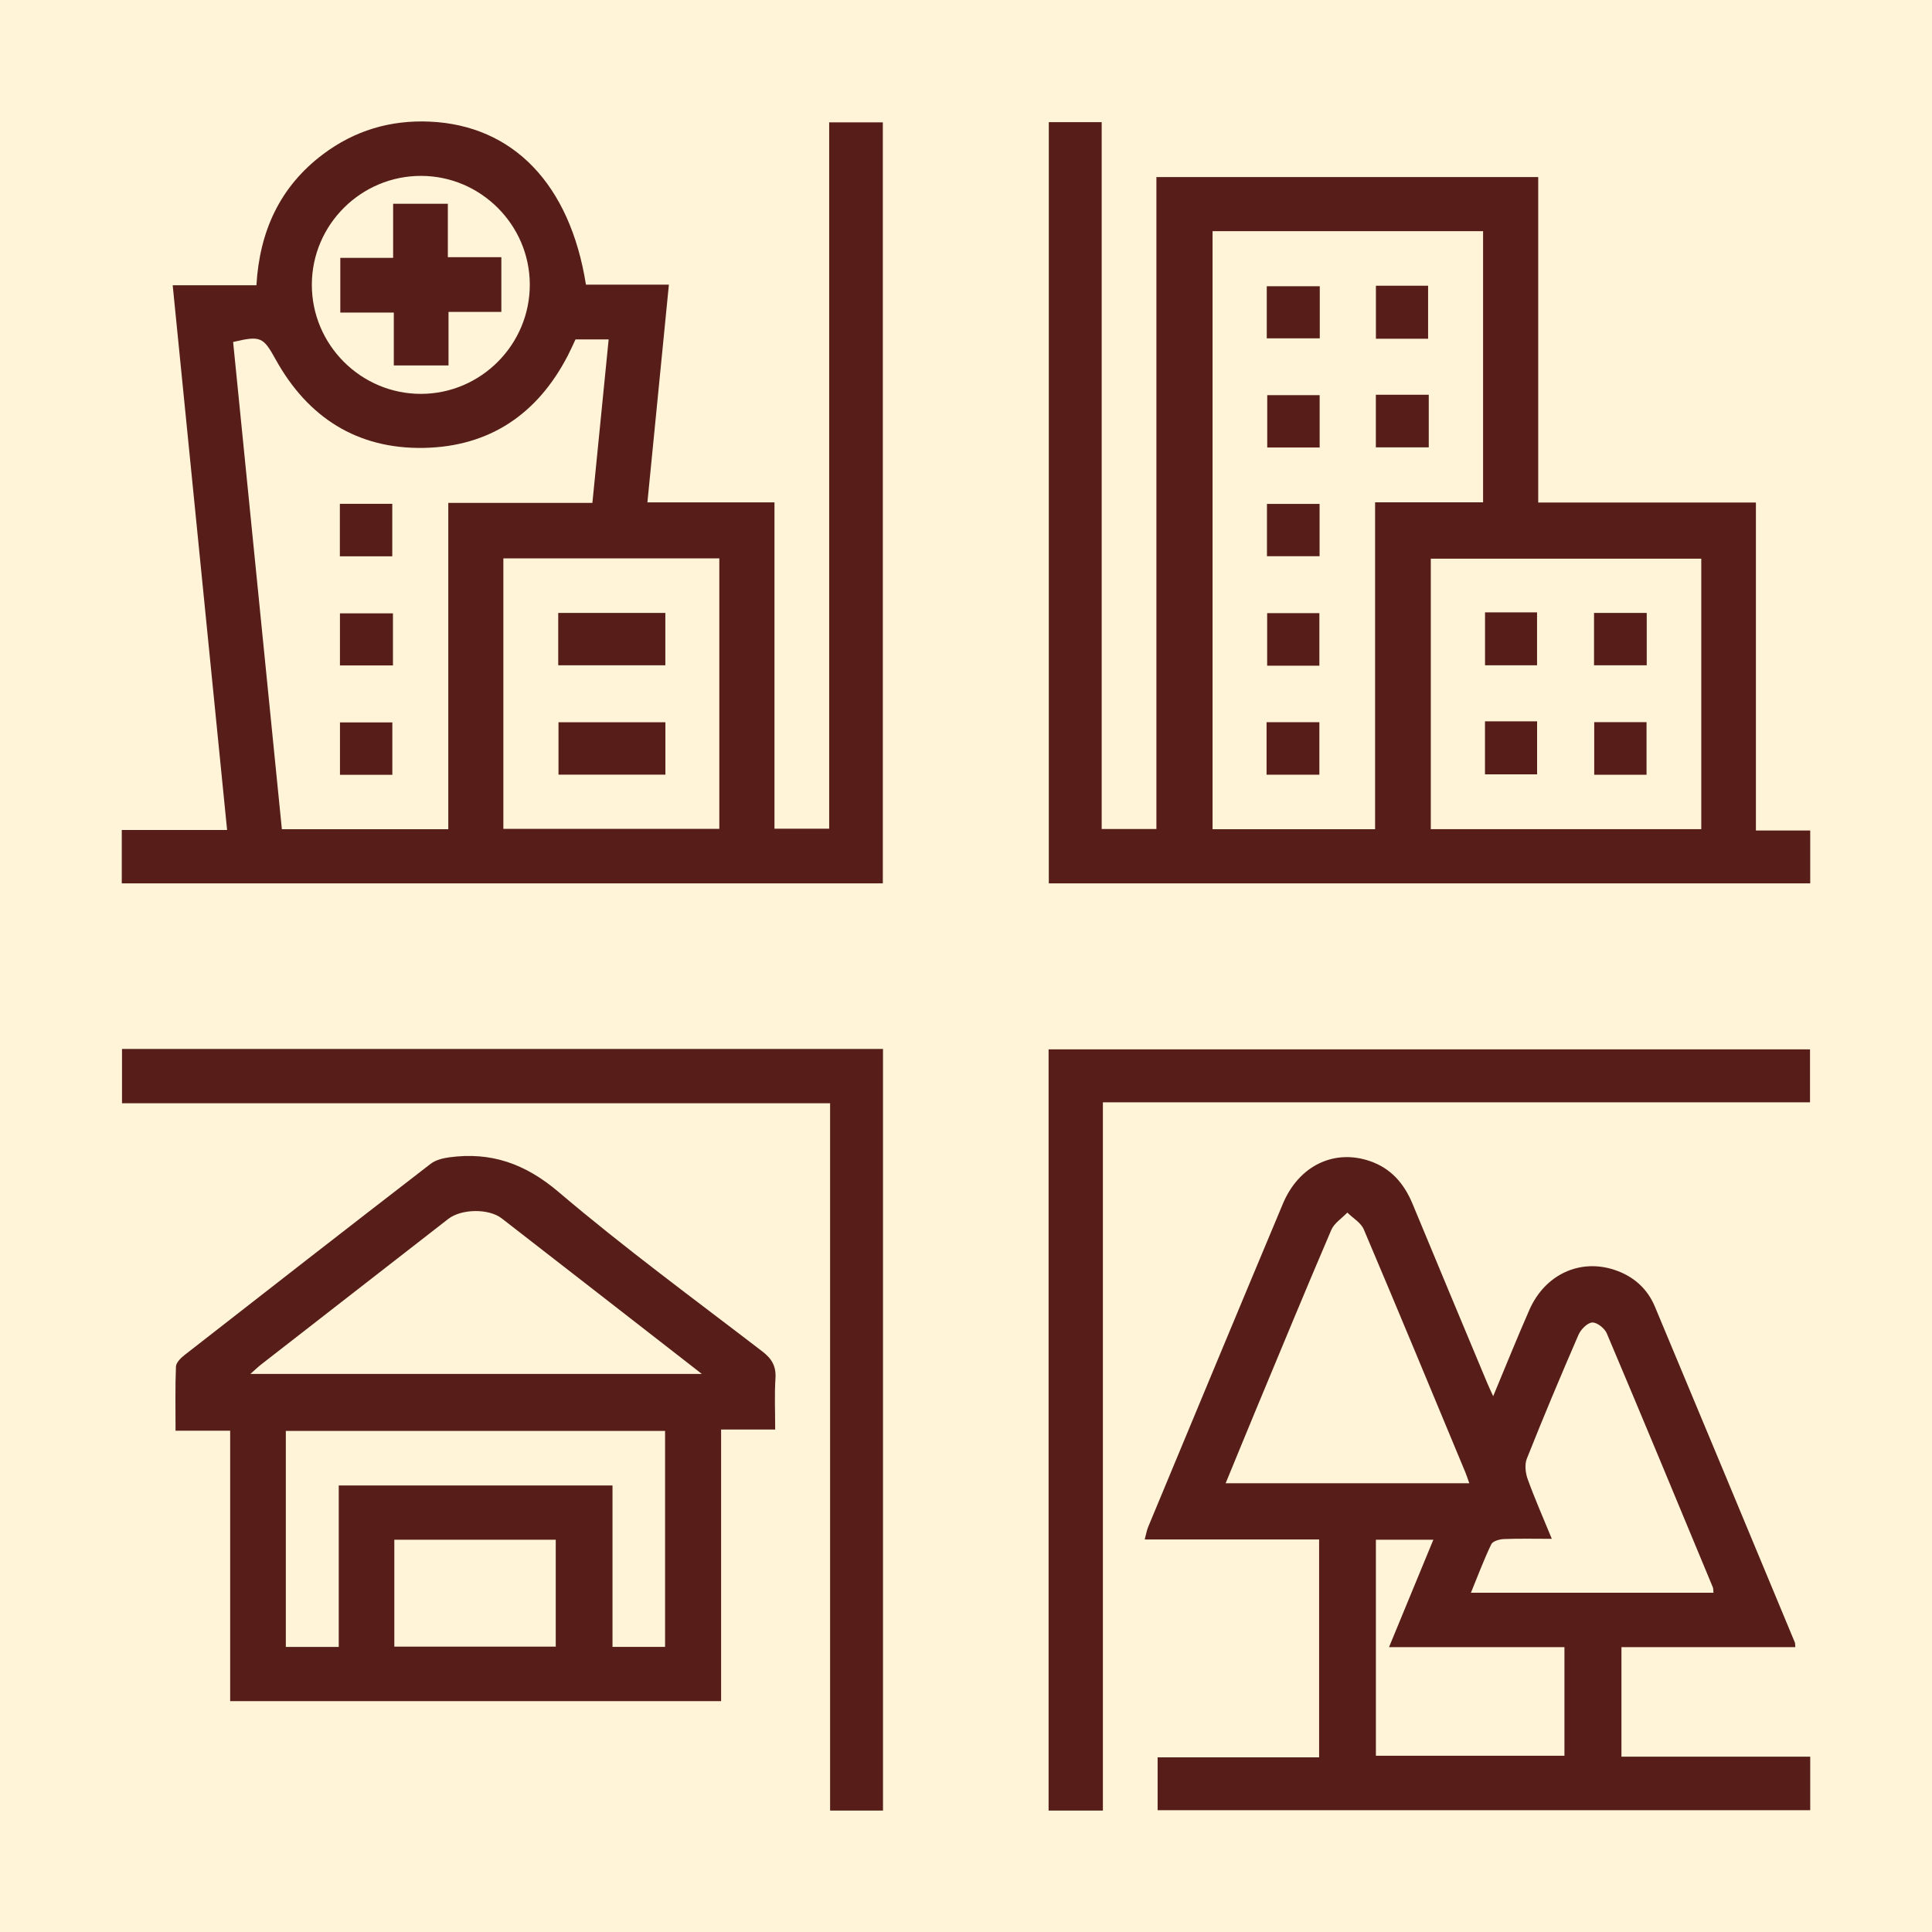 <?xml version="1.0" encoding="utf-8"?>
<!-- Generator: Adobe Illustrator 16.0.3, SVG Export Plug-In . SVG Version: 6.00 Build 0)  -->
<!DOCTYPE svg PUBLIC "-//W3C//DTD SVG 1.1//EN" "http://www.w3.org/Graphics/SVG/1.1/DTD/svg11.dtd">
<svg version="1.1" id="Warstwa_1_kopia" xmlns="http://www.w3.org/2000/svg" xmlns:xlink="http://www.w3.org/1999/xlink" x="0px"
	 y="0px" width="425.197px" height="425.197px" viewBox="0 0 425.197 425.197" enable-background="new 0 0 425.197 425.197"
	 xml:space="preserve">
<rect fill-rule="evenodd" clip-rule="evenodd" fill="#FFF3D8" width="425.197" height="425.197"/>
<g>
	<path fill-rule="evenodd" clip-rule="evenodd" fill="#571E19" d="M26.801,194.41c0-3.955,0-7.655,0-11.742
		c7.724,0,15.279,0,23.181,0c-4.009-40.133-7.975-79.845-11.974-119.881c6.188,0,12.147,0,18.426,0
		c0.693-11.887,5.15-21.675,14.624-28.814c6.95-5.237,14.812-7.584,23.486-7.207c18.383,0.799,30.907,13.772,34.41,35.877
		c5.896,0,11.852,0,18.255,0c-1.584,16.062-3.134,31.771-4.727,47.921c9.377,0,18.537,0,27.965,0c0,24.117,0,47.813,0,71.813
		c4.05,0,7.842,0,12.041,0c0-51.678,0-103.455,0-155.452c4.094,0,7.795,0,11.807,0c0,55.668,0,111.441,0,167.486
		C138.641,194.41,82.868,194.41,26.801,194.41z M62.035,182.498c12.339,0,24.278,0,36.625,0c0-23.964,0-47.75,0-71.826
		c10.731,0,21.059,0,31.715,0c1.202-12.087,2.379-23.911,3.579-35.976c-1.852,0-3.091,0-4.329,0c-0.992,0-1.984,0-2.963,0
		c-0.616,1.3-1.117,2.44-1.688,3.545c-6.648,12.877-17.217,20.058-31.69,20.331c-14.653,0.278-25.536-6.68-32.615-19.462
		c-2.731-4.931-3.279-5.287-9.362-3.847C54.87,110.887,58.437,146.534,62.035,182.498z M110.781,182.42c16.069,0,31.847,0,47.53,0
		c0-20.041,0-39.816,0-59.531c-15.985,0-31.675,0-47.53,0C110.781,142.771,110.781,162.458,110.781,182.42z M92.663,86.684
		c13.217-0.021,23.998-10.893,23.936-24.135c-0.063-13.072-10.775-23.78-23.849-23.839c-13.251-0.06-24.101,10.709-24.12,23.94
		C68.609,75.881,79.434,86.705,92.663,86.684z"/>
	<path fill-rule="evenodd" clip-rule="evenodd" fill="#571E19" d="M386.443,182.773c4.375,0,8.081,0,11.953,0
		c0,3.975,0,7.676,0,11.643c-55.794,0-111.57,0-167.573,0c0-55.79,0-111.565,0-167.527c3.828,0,7.529,0,11.637,0
		c0,51.777,0,103.556,0,155.563c4.191,0,7.979,0,12.043,0c0-47.822,0-95.512,0-143.477c28.055,0,55.837,0,84.03,0
		c0,23.776,0,47.563,0,71.623c16.105,0,31.804,0,47.91,0C386.443,134.658,386.443,158.444,386.443,182.773z M266.863,50.879
		c0,44.06,0,87.837,0,131.62c11.969,0,23.666,0,35.771,0c0-23.965,0-47.75,0-71.943c8.196,0,15.992,0,23.766,0
		c0-20.108,0-39.804,0-59.677C306.52,50.879,286.824,50.879,266.863,50.879z M374.417,122.96c-20.087,0-39.863,0-59.527,0
		c0,20.047,0,39.824,0,59.521c19.991,0,39.679,0,59.527,0C374.417,162.59,374.417,142.902,374.417,122.96z"/>
	<path fill-rule="evenodd" clip-rule="evenodd" fill="#571E19" d="M254.772,398.39c0-3.961,0-7.66,0-11.633
		c11.869,0,23.568,0,35.541,0c0-16.058,0-31.841,0-47.952c-12.669,0-25.358,0-38.38,0c0.315-1.174,0.44-1.998,0.752-2.745
		c9.869-23.724,19.724-47.453,29.659-71.148c3.494-8.332,11.189-12.06,19.057-9.409c4.705,1.584,7.621,4.962,9.482,9.461
		c5.438,13.139,10.934,26.253,16.411,39.375c0.334,0.8,0.712,1.582,1.327,2.944c2.776-6.646,5.269-12.873,7.969-19.009
		c3.427-7.785,11.107-11.334,18.741-8.793c4.128,1.375,7.196,4.063,8.873,8.067c10.305,24.62,20.546,49.266,30.8,73.907
		c0.088,0.212,0.056,0.475,0.112,1.056c-12.689,0-25.344,0-38.265,0c0,8.121,0,15.908,0,24.106c13.792,0,27.581,0,41.544,0
		c0,4.104,0,7.805,0,11.772C350.609,398.39,302.838,398.39,254.772,398.39z M269.74,326.44c18.051,0,35.692,0,53.622,0
		c-0.348-0.978-0.562-1.678-0.842-2.351c-7.429-17.854-14.82-35.722-22.378-53.521c-0.629-1.481-2.389-2.48-3.622-3.703
		c-1.203,1.266-2.888,2.325-3.533,3.83c-5.604,13.071-11.029,26.22-16.493,39.352C274.254,315.433,272.049,320.833,269.74,326.44z
		 M341.524,338.664c-3.861,0-7.22-0.084-10.569,0.054c-0.962,0.039-2.428,0.464-2.755,1.146c-1.629,3.4-2.954,6.946-4.477,10.665
		c18.152,0,35.724,0,53.379,0c-0.054-0.498-0.01-0.889-0.143-1.207c-7.743-18.644-15.469-37.294-23.34-55.883
		c-0.473-1.113-2.165-2.447-3.204-2.379c-1.083,0.071-2.505,1.525-3.018,2.705c-3.921,9.029-7.729,18.11-11.368,27.256
		c-0.518,1.299-0.302,3.165,0.197,4.544C337.781,329.864,339.634,334.055,341.524,338.664z M315.455,338.86
		c-4.455,0-8.494,0-12.646,0c0,15.967,0,31.736,0,47.553c13.992,0,27.764,0,41.495,0c0-8.028,0-15.809,0-23.906
		c-12.921,0-25.564,0-38.607,0C309.031,354.426,312.194,346.762,315.455,338.86z"/>
	<path fill-rule="evenodd" clip-rule="evenodd" fill="#571E19" d="M50.654,374.386c0-19.881,0-39.49,0-59.513
		c-3.92,0-7.719,0-12.018,0c0-4.97-0.101-9.546,0.088-14.109c0.037-0.88,1.063-1.9,1.88-2.538
		c18.022-14.07,36.064-28.114,54.165-42.083c1.082-0.834,2.65-1.236,4.049-1.429c9.232-1.27,16.774,1.377,24.133,7.635
		c14.453,12.289,29.798,23.536,44.858,35.103c2.104,1.617,3.028,3.275,2.854,5.937c-0.235,3.589-0.059,7.206-0.059,11.219
		c-4.04,0-7.838,0-11.902,0c0,20.11,0,39.809,0,59.779C122.639,374.386,86.854,374.386,50.654,374.386z M55.108,302.375
		c33.225,0,65.91,0,99.344,0c-0.968-0.76-1.352-1.063-1.738-1.363c-14.094-10.957-28.179-21.924-42.287-32.863
		c-2.855-2.215-8.876-2.137-11.783,0.121c-13.707,10.643-27.399,21.302-41.09,31.964C56.82,300.805,56.152,301.457,55.108,302.375z
		 M74.552,326.926c20.306,0,40.077,0,60.248,0c0,12.04,0,23.824,0,35.527c4.103,0,7.801,0,11.57,0c0-15.982,0-31.758,0-47.531
		c-28.004,0-55.769,0-83.465,0c0,16.034,0,31.811,0,47.54c3.988,0,7.687,0,11.646,0C74.552,350.576,74.552,338.884,74.552,326.926z
		 M86.783,362.396c12.078,0,23.854,0,35.528,0c0-8.049,0-15.831,0-23.535c-11.989,0-23.676,0-35.528,0
		C86.783,346.749,86.783,354.44,86.783,362.396z"/>
	<path fill-rule="evenodd" clip-rule="evenodd" fill="#571E19" d="M242.725,398.469c-4.376,0-8.076,0-11.949,0
		c0-55.877,0-111.566,0-167.523c55.794,0,111.571,0,167.575,0c0,3.797,0,7.584,0,11.649c-51.838,0-103.528,0-155.626,0
		C242.725,294.647,242.725,346.427,242.725,398.469z"/>
	<path fill-rule="evenodd" clip-rule="evenodd" fill="#571E19" d="M194.332,398.471c-3.972,0-7.673,0-11.644,0
		c0-51.875,0-103.564,0-155.663c-52.052,0-103.832,0-155.838,0c0-4.193,0-7.981,0-11.951c55.833,0,111.522,0,167.481,0
		C194.332,286.645,194.332,342.422,194.332,398.471z"/>
	<path fill-rule="evenodd" clip-rule="evenodd" fill="#571E19" d="M86.346,170.523c-3.941,0-7.632,0-11.524,0
		c0-3.845,0-7.536,0-11.534c3.683,0,7.466,0,11.524,0C86.346,162.646,86.346,166.426,86.346,170.523z"/>
	<path fill-rule="evenodd" clip-rule="evenodd" fill="#571E19" d="M86.482,134.987c0,3.854,0,7.544,0,11.468
		c-3.906,0-7.685,0-11.665,0c0-3.782,0-7.474,0-11.468C78.514,134.987,82.296,134.987,86.482,134.987z"/>
	<path fill-rule="evenodd" clip-rule="evenodd" fill="#571E19" d="M74.797,122.439c0-3.999,0-7.691,0-11.563
		c3.865,0,7.557,0,11.535,0c0,3.743,0,7.525,0,11.563C82.615,122.439,78.837,122.439,74.797,122.439z"/>
	<path fill-rule="evenodd" clip-rule="evenodd" fill="#571E19" d="M146.442,158.951c0,3.949,0,7.644,0,11.534
		c-7.848,0-15.534,0-23.527,0c0-3.691,0-7.478,0-11.534C130.579,158.951,138.355,158.951,146.442,158.951z"/>
	<path fill-rule="evenodd" clip-rule="evenodd" fill="#571E19" d="M146.43,134.896c0,3.857,0,7.551,0,11.52
		c-7.774,0-15.55,0-23.573,0c0-3.746,0-7.527,0-11.52C130.702,134.896,138.477,134.896,146.43,134.896z"/>
	<path fill-rule="evenodd" clip-rule="evenodd" fill="#571E19" d="M86.521,44.843c4.237,0,7.935,0,12.041,0c0,3.902,0,7.7,0,11.759
		c4.1,0,7.803,0,11.776,0c0,4.055,0,7.841,0,12.043c-3.773,0-7.569,0-11.627,0c0,4.1,0,7.803,0,11.775c-4.054,0-7.842,0-12.042,0
		c0-3.769,0-7.566,0-11.626c-4.1,0-7.804,0-11.776,0c0-4.054,0-7.842,0-12.043c3.77,0,7.567,0,11.628,0
		C86.521,52.652,86.521,48.949,86.521,44.843z"/>
	<path fill-rule="evenodd" clip-rule="evenodd" fill="#571E19" d="M278.747,170.495c0-3.918,0-7.608,0-11.555
		c3.838,0,7.616,0,11.621,0c0,3.808,0,7.586,0,11.555C286.554,170.495,282.863,170.495,278.747,170.495z"/>
	<path fill-rule="evenodd" clip-rule="evenodd" fill="#571E19" d="M290.414,110.901c0,3.854,0,7.545,0,11.514
		c-3.773,0-7.552,0-11.58,0c0-3.743,0-7.521,0-11.514C282.586,110.901,286.277,110.901,290.414,110.901z"/>
	<path fill-rule="evenodd" clip-rule="evenodd" fill="#571E19" d="M314.442,86.873c0,3.951,0,7.642,0,11.576
		c-3.871,0-7.648,0-11.643,0c0-3.841,0-7.619,0-11.576C306.648,86.873,310.339,86.873,314.442,86.873z"/>
	<path fill-rule="evenodd" clip-rule="evenodd" fill="#571E19" d="M290.43,86.965c0,3.941,0,7.633,0,11.524
		c-3.845,0-7.537,0-11.534,0c0-3.683,0-7.465,0-11.524C282.552,86.965,286.332,86.965,290.43,86.965z"/>
	<path fill-rule="evenodd" clip-rule="evenodd" fill="#571E19" d="M314.298,74.555c-3.883,0-7.572,0-11.485,0
		c0-3.917,0-7.695,0-11.666c3.811,0,7.502,0,11.485,0C314.298,66.615,314.298,70.396,314.298,74.555z"/>
	<path fill-rule="evenodd" clip-rule="evenodd" fill="#571E19" d="M290.457,62.997c0,3.854,0,7.543,0,11.467
		c-3.906,0-7.685,0-11.665,0c0-3.781,0-7.473,0-11.467C282.488,62.997,286.271,62.997,290.457,62.997z"/>
	<path fill-rule="evenodd" clip-rule="evenodd" fill="#571E19" d="M290.37,146.501c-3.82,0-7.513,0-11.492,0c0-3.738,0-7.52,0-11.56
		c3.711,0,7.49,0,11.492,0C290.37,138.755,290.37,142.533,290.37,146.501z"/>
	<path fill-rule="evenodd" clip-rule="evenodd" fill="#571E19" d="M326.827,134.765c3.939,0,7.541,0,11.45,0
		c0,3.805,0,7.586,0,11.649c-3.645,0-7.425,0-11.45,0C326.827,142.664,326.827,138.886,326.827,134.765z"/>
	<path fill-rule="evenodd" clip-rule="evenodd" fill="#571E19" d="M362.414,134.89c0,3.882,0,7.572,0,11.531c-3.8,0-7.58,0-11.598,0
		c0-3.771,0-7.55,0-11.531C354.595,134.89,358.286,134.89,362.414,134.89z"/>
	<path fill-rule="evenodd" clip-rule="evenodd" fill="#571E19" d="M326.817,158.753c3.969,0,7.57,0,11.47,0
		c0,3.833,0,7.614,0,11.667c-3.676,0-7.455,0-11.47,0C326.817,166.642,326.817,162.863,326.817,158.753z"/>
	<path fill-rule="evenodd" clip-rule="evenodd" fill="#571E19" d="M362.372,170.508c-3.854,0-7.545,0-11.514,0
		c0-3.771,0-7.553,0-11.579c3.744,0,7.521,0,11.514,0C362.372,162.68,362.372,166.372,362.372,170.508z"/>
</g>
</svg>
